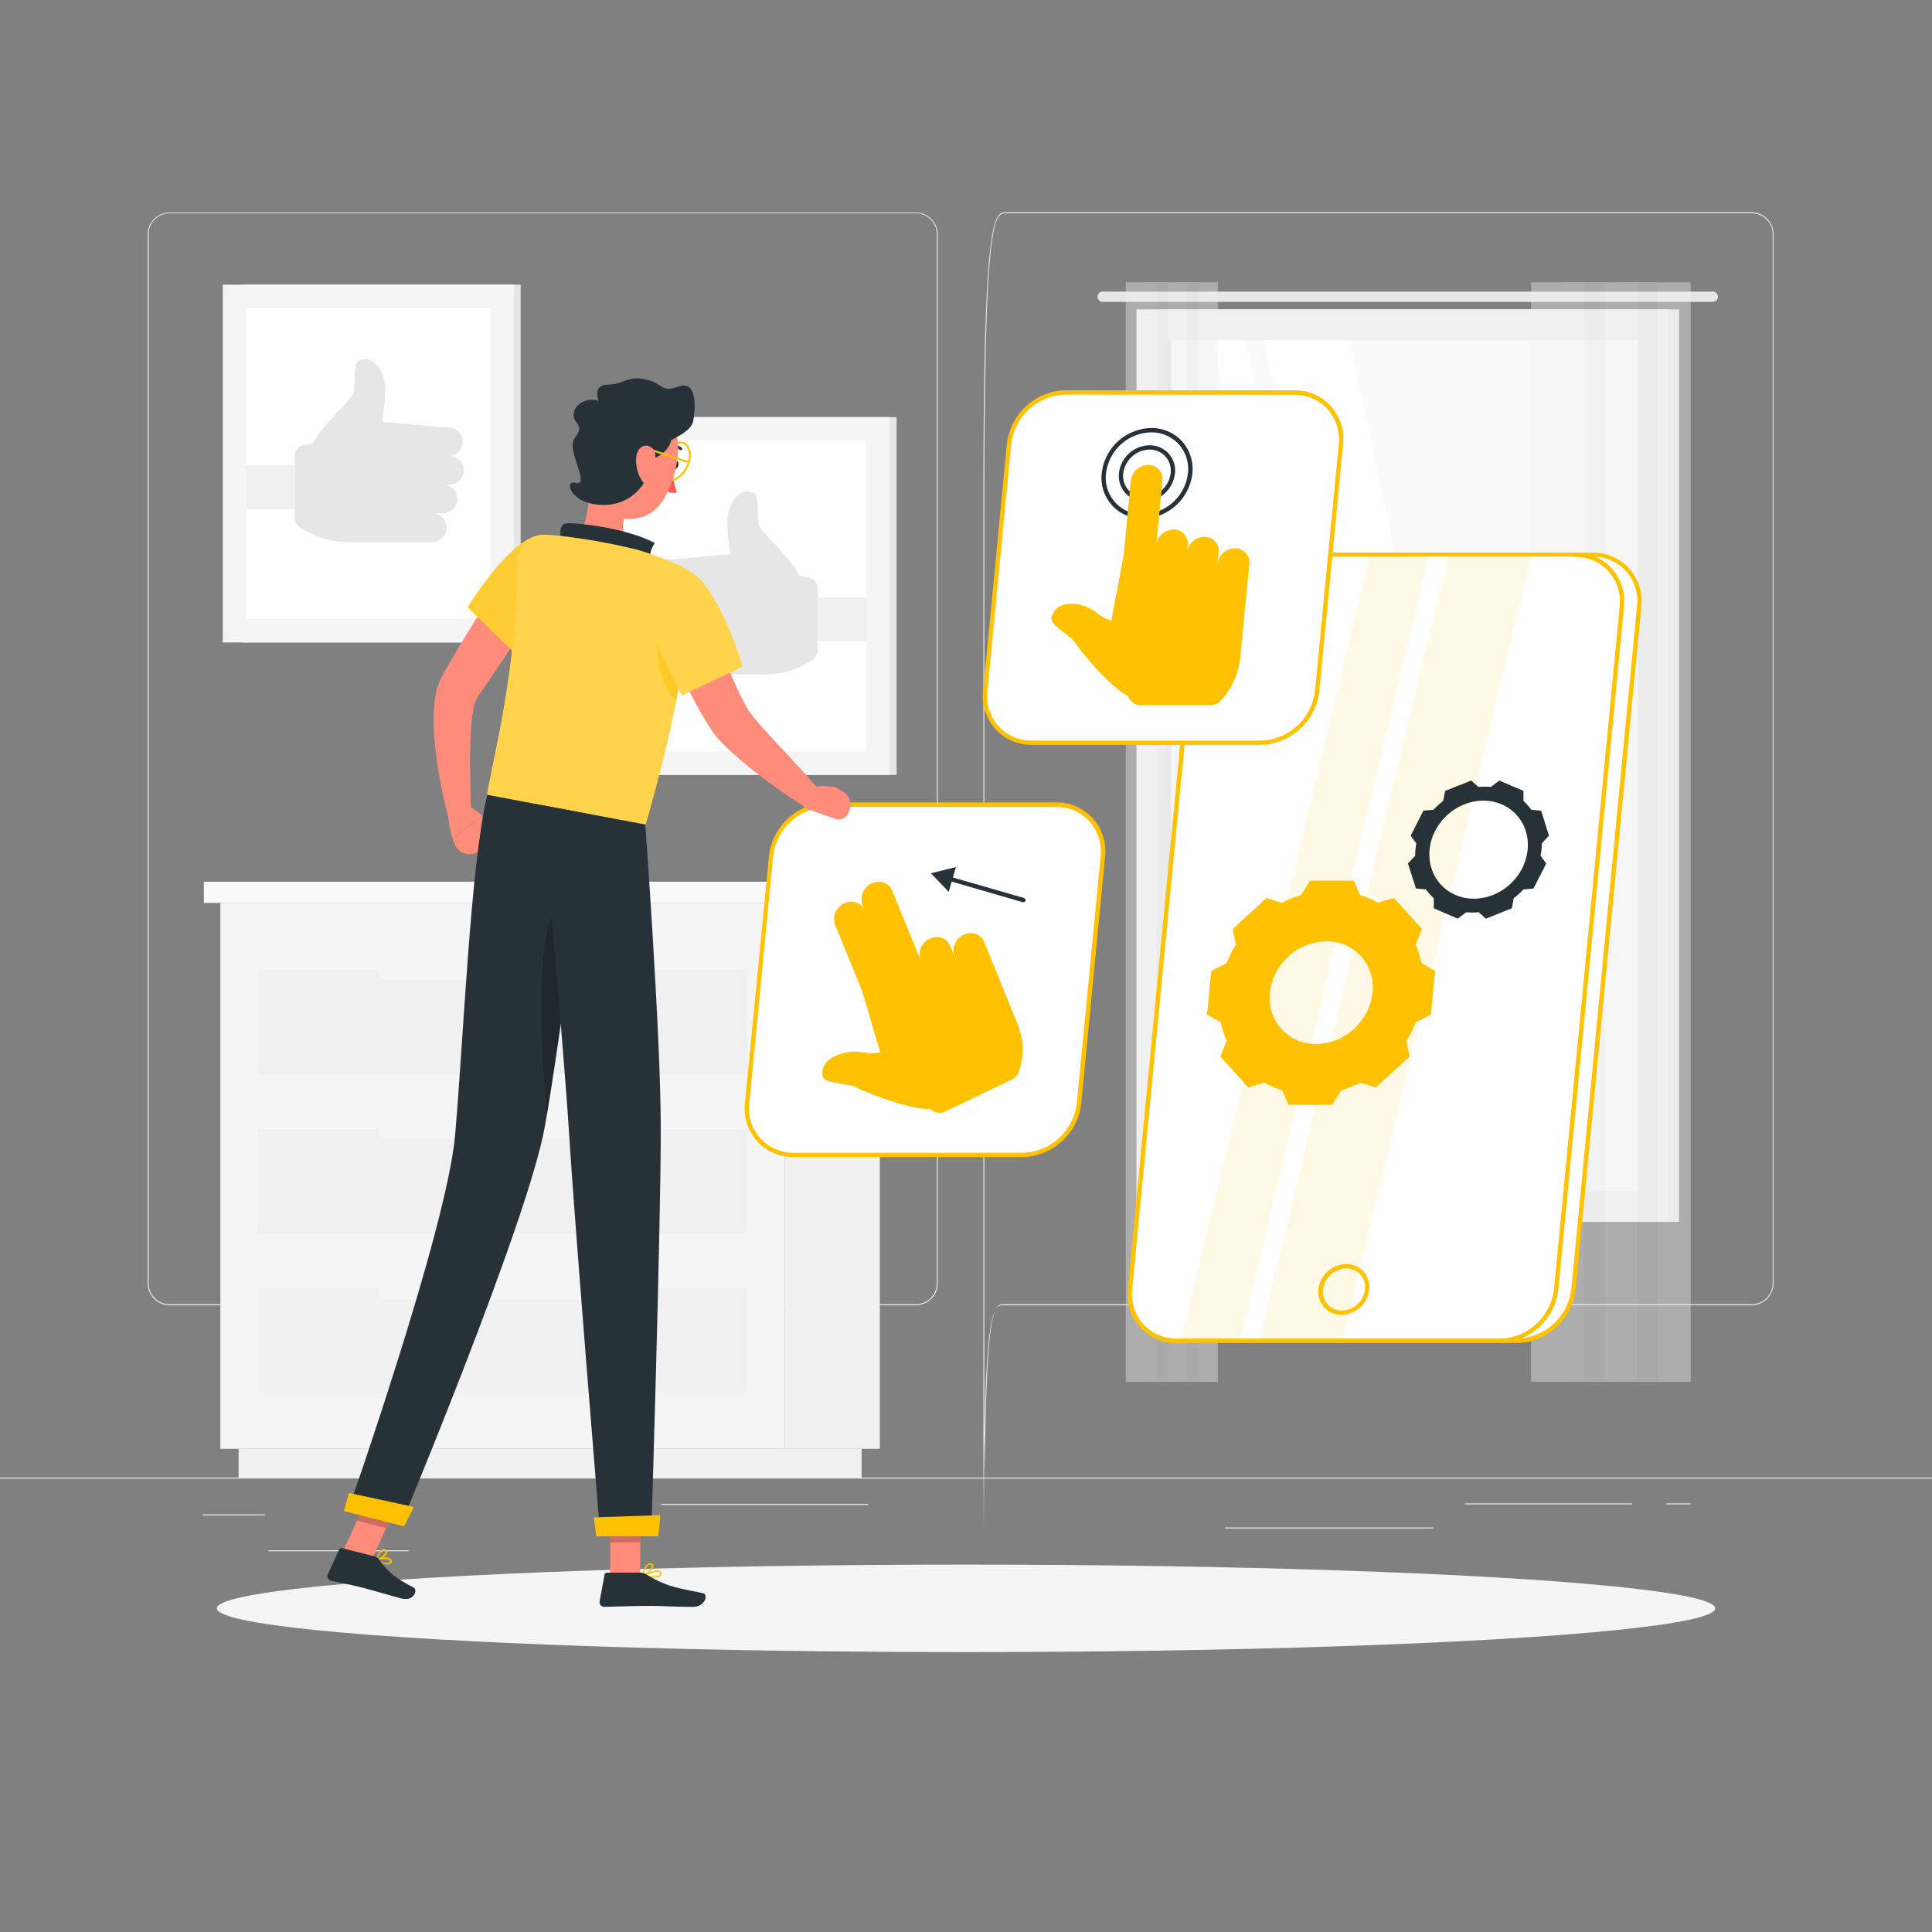 <svg xmlns="http://www.w3.org/2000/svg" viewBox="0 0 500 500"><rect x="0" y="0" width="500" height="500" fill="#808080" stroke="none"/><g id="freepik--background-complete--inject-87"><rect y="382.4" width="500" height="0.25" style="fill:#ebebeb"></rect><rect x="52.46" y="391.92" width="16.06" height="0.25" style="fill:#ebebeb"></rect><rect x="171.14" y="389.21" width="53.53" height="0.25" style="fill:#ebebeb"></rect><rect x="69.52" y="401.21" width="36.25" height="0.25" style="fill:#ebebeb"></rect><rect x="379.14" y="389.08" width="43.19" height="0.25" style="fill:#ebebeb"></rect><rect x="431.24" y="389.08" width="6.33" height="0.25" style="fill:#ebebeb"></rect><rect x="317" y="395.31" width="53.89" height="0.25" style="fill:#ebebeb"></rect><path d="M237,337.8H43.91a5.71,5.71,0,0,1-5.7-5.71V60.66A5.71,5.71,0,0,1,43.91,55H237a5.71,5.71,0,0,1,5.71,5.71V332.09A5.71,5.71,0,0,1,237,337.8ZM43.91,55.2a5.46,5.46,0,0,0-5.45,5.46V332.09a5.46,5.46,0,0,0,5.45,5.46H237a5.47,5.47,0,0,0,5.46-5.46V60.66A5.47,5.47,0,0,0,237,55.2Z" style="fill:#ebebeb"></path><path d="M453.31,337.8H260.21c-3.14,0-5.71-2.56-5.71,63.38V129.74c0-72.23,2.57-74.79,5.71-74.79h193.1A5.71,5.71,0,0,1,459,60.66V332.09A5.71,5.71,0,0,1,453.31,337.8ZM260.21,55.2c-3,0-5.46,2.45-5.46,74.54V401.18c0-66.08,2.45-63.63,5.46-63.63h193.1a5.47,5.47,0,0,0,5.46-5.46V60.66a5.47,5.47,0,0,0-5.46-5.46Z" style="fill:#ebebeb"></path><rect x="299.83" y="80.06" width="134.71" height="236.15" transform="translate(734.37 396.27) rotate(180)" style="fill:#e6e6e6"></rect><path d="M285.39,75.46H443.26a1.34,1.34,0,0,1,1.34,1.34h0a1.34,1.34,0,0,1-1.34,1.33H285.39a1.34,1.34,0,0,1-1.34-1.33h0A1.34,1.34,0,0,1,285.39,75.46Z" style="fill:#e6e6e6"></path><rect x="294.11" y="80.06" width="137.76" height="236.15" transform="translate(725.98 396.27) rotate(180)" style="fill:#f0f0f0"></rect><rect x="252.92" y="137.26" width="220.14" height="121.75" transform="translate(561.12 -164.86) rotate(90)" style="fill:#fafafa"></rect><polygon points="396.23 308.2 349.26 88.06 327.09 88.06 374.06 308.2 396.23 308.2" style="fill:#fff"></polygon><polygon points="369.29 308.2 322.32 88.06 313.68 88.06 360.65 308.2 369.29 308.2" style="fill:#fff"></polygon><rect x="192.55" y="197.63" width="220.14" height="1.02" transform="translate(500.76 -104.49) rotate(90)" style="fill:#e6e6e6"></rect><g style="opacity:0.4"><rect x="423.77" y="73.07" width="13.77" height="284.56" transform="translate(861.32 430.69) rotate(180)" style="fill:#f0f0f0"></rect><rect x="418.41" y="73.07" width="10.73" height="284.56" transform="translate(847.55 430.69) rotate(180)" style="fill:#e6e6e6"></rect><rect x="410" y="73.07" width="13.77" height="284.56" transform="translate(833.77 430.69) rotate(180)" style="fill:#f0f0f0"></rect><rect x="404.63" y="73.07" width="10.73" height="284.56" transform="translate(820 430.69) rotate(180)" style="fill:#e6e6e6"></rect><rect x="396.23" y="73.07" width="13.77" height="284.56" transform="translate(806.23 430.69) rotate(180)" style="fill:#f0f0f0"></rect></g><g style="opacity:0.4"><rect x="307.24" y="73.07" width="7.94" height="284.56" transform="translate(622.42 430.69) rotate(180)" style="fill:#f0f0f0"></rect><rect x="304.15" y="73.07" width="6.18" height="284.56" transform="translate(614.48 430.69) rotate(180)" style="fill:#e6e6e6"></rect><rect x="299.3" y="73.07" width="7.94" height="284.56" transform="translate(606.54 430.69) rotate(180)" style="fill:#f0f0f0"></rect><rect x="296.21" y="73.07" width="6.18" height="284.56" transform="translate(598.61 430.69) rotate(180)" style="fill:#e6e6e6"></rect><rect x="291.37" y="73.07" width="7.94" height="284.56" transform="translate(590.67 430.69) rotate(180)" style="fill:#f0f0f0"></rect></g><rect x="203.14" y="233.67" width="24.56" height="141.28" transform="translate(430.84 608.62) rotate(180)" style="fill:#f0f0f0"></rect><rect x="61.75" y="374.95" width="161.24" height="7.45" transform="translate(284.74 757.35) rotate(180)" style="fill:#f0f0f0"></rect><rect x="57.03" y="233.67" width="146.11" height="141.28" style="fill:#f5f5f5"></rect><rect x="206.18" y="228.19" width="25.79" height="5.48" transform="translate(438.14 461.86) rotate(180)" style="fill:#f0f0f0"></rect><rect x="52.77" y="228.19" width="153.41" height="5.48" style="fill:#fafafa"></rect><rect x="66.69" y="292.19" width="126.79" height="27.09" style="fill:#f0f0f0"></rect><rect x="66.69" y="333.38" width="126.79" height="27.09" style="fill:#f0f0f0"></rect><rect x="97.91" y="289.55" width="64.36" height="5.29" rx="2.18" transform="translate(260.17 584.39) rotate(180)" style="fill:#f5f5f5"></rect><rect x="66.69" y="250.93" width="126.79" height="27.09" style="fill:#f0f0f0"></rect><rect x="97.91" y="248.28" width="64.36" height="5.29" rx="2.18" transform="translate(260.17 501.86) rotate(180)" style="fill:#f5f5f5"></rect><rect x="97.91" y="331.12" width="64.36" height="5.29" rx="2.18" transform="translate(260.17 667.53) rotate(-180)" style="fill:#f5f5f5"></rect><rect x="62.94" y="73.66" width="71.81" height="92.6" transform="translate(197.68 239.93) rotate(180)" style="fill:#e6e6e6"></rect><rect x="57.64" y="73.66" width="75.33" height="92.6" transform="translate(190.62 239.93) rotate(180)" style="fill:#f5f5f5"></rect><rect x="63.74" y="79.76" width="63.14" height="80.41" style="fill:#fff"></rect><path d="M81,114.76c2.12-4.52,9.64-10.89,10.43-13s-.2-7.62,1.44-8.4c4.05-1.94,7,3.47,6.82,7.87a67.85,67.85,0,0,1-.81,7.92l15.24,1.41h1.72a3.83,3.83,0,0,1,3.89,3.86A3.72,3.72,0,0,1,116,118h.18a3.82,3.82,0,0,1,3.88,3.85,3.72,3.72,0,0,1-3.71,3.58h-1.7a3.72,3.72,0,0,1,3.69,4.19h0a3.72,3.72,0,0,1-3.69,3.25h-2.75a3.72,3.72,0,0,1,3.61,4.63,3.81,3.81,0,0,1-3.72,2.8H90.13A22.57,22.57,0,0,1,78,136.71l-.37-.24A2.9,2.9,0,0,1,76.27,134v-16a2.91,2.91,0,0,1,2.37-2.86Z" style="fill:#e6e6e6"></path><rect x="63.74" y="120.38" width="12.53" height="11.31" transform="translate(140.01 252.08) rotate(180)" style="fill:#f0f0f0"></rect><rect x="160.22" y="107.94" width="71.81" height="92.6" transform="translate(392.26 308.49) rotate(180)" style="fill:#e6e6e6"></rect><rect x="154.93" y="107.94" width="75.33" height="92.6" style="fill:#f5f5f5"></rect><rect x="161.03" y="114.04" width="63.14" height="80.41" style="fill:#fff"></rect><path d="M206.9,149c-2.12-4.51-9.64-10.88-10.43-13s.2-7.61-1.44-8.39c-4.05-1.95-6.95,3.47-6.82,7.86a67.81,67.81,0,0,0,.81,7.93l-15.24,1.41h-1.73a3.82,3.82,0,0,0-3.88,3.86,3.72,3.72,0,0,0,3.72,3.57h-.18a3.82,3.82,0,0,0-3.88,3.86,3.72,3.72,0,0,0,3.71,3.58h1.7a3.72,3.72,0,0,0-3.69,4.19h0a3.71,3.71,0,0,0,3.69,3.24H176a3.73,3.73,0,0,0-3.61,4.64,3.81,3.81,0,0,0,3.72,2.8h21.67A22.58,22.58,0,0,0,209.93,171l.37-.24a2.92,2.92,0,0,0,1.34-2.45v-16a2.91,2.91,0,0,0-2.37-2.86Z" style="fill:#e6e6e6"></path><rect x="211.64" y="154.66" width="12.53" height="11.31" style="fill:#f0f0f0"></rect></g><g id="freepik--Shadow--inject-87"><ellipse id="freepik--path--inject-87" cx="250" cy="416.24" rx="193.89" ry="11.32" style="fill:#f5f5f5"></ellipse></g><g id="freepik--interaction-design--inject-87"><path d="M264.57,298.9H205.45a12,12,0,0,1-12.1-13.39l6.15-63.88a15.13,15.13,0,0,1,14.68-13.39h59.11a12,12,0,0,1,12.1,13.39l-6.15,63.88A15.12,15.12,0,0,1,264.57,298.9Z" style="fill:#fff"></path><path d="M264.57,299.45H205.45a12.53,12.53,0,0,1-12.65-14L199,221.57a15.66,15.66,0,0,1,15.23-13.89h59.11a12.61,12.61,0,0,1,9.47,4.1,12.74,12.74,0,0,1,3.19,9.9l-6.16,63.89A15.64,15.64,0,0,1,264.57,299.45ZM214.18,208.8a14.51,14.51,0,0,0-14.12,12.88l-6.15,63.89a11.43,11.43,0,0,0,11.54,12.77h59.12a14.5,14.5,0,0,0,14.11-12.88l6.16-63.89a11.66,11.66,0,0,0-2.9-9,11.51,11.51,0,0,0-8.65-3.73Z" style="fill:#FFC100"></path><path d="M263.42,265.23l-6.55-16.12-2.18-5.37a3.77,3.77,0,0,0-4.83-2,4.47,4.47,0,0,0-2.86,5.71l-1.1-2.71a3.76,3.76,0,0,0-4.82-2h0a4.48,4.48,0,0,0-2.86,5.71l-7.33-18a3.77,3.77,0,0,0-4.83-2,4.46,4.46,0,0,0-2.85,5.71l.58,1.43a3.77,3.77,0,0,0-4.83-2,4.46,4.46,0,0,0-2.85,5.71l7,17.14,4.69,15.88a12.58,12.58,0,0,1-4.67,0c-4.71-.77-11.28,1.63-10.18,6.33.44,1.91,6.57,1.61,8.71,2.78s13.58,5.74,19.09,5.59a3.55,3.55,0,0,0,3.95.6l17.16-8.23a3.56,3.56,0,0,0,1.85-2.12A17.13,17.13,0,0,0,263.42,265.23Z" style="fill:#FFC100"></path><path d="M264.84,233.49a.39.39,0,0,1-.15,0l-19.32-5.6a.56.56,0,0,1,.31-1.07L265,232.4a.57.57,0,0,1,.38.69A.55.55,0,0,1,264.84,233.49Z" style="fill:#263238"></path><polygon points="247.39 224.4 240.91 226 245.53 230.81 247.39 224.4" style="fill:#263238"></polygon><path d="M392.53,347h-88a12,12,0,0,1-12.09-13.39l17-176.73a15.11,15.11,0,0,1,14.67-13.38h88a12,12,0,0,1,12.09,13.38l-17,176.73A15.12,15.12,0,0,1,392.53,347Z" style="fill:#fff"></path><path d="M392.52,347.58h-88a12.54,12.54,0,0,1-12.65-14l17-176.73A15.66,15.66,0,0,1,324.12,143h88a12.54,12.54,0,0,1,12.65,14l-17,176.73A15.66,15.66,0,0,1,392.52,347.58Zm-68.4-203.5A14.51,14.51,0,0,0,310,157L293,333.69a11.59,11.59,0,0,0,2.9,9,11.47,11.47,0,0,0,8.64,3.73h88a14.51,14.51,0,0,0,14.12-12.88l17-176.73a11.41,11.41,0,0,0-11.54-12.77Z" style="fill:#FFC100"></path><polygon points="320.85 347.02 305.56 347.02 354.6 143.52 369.88 143.52 320.85 347.02" style="fill:#FFC100;opacity:0.1"></polygon><polygon points="347.39 347.02 325.83 347.02 374.86 143.52 396.42 143.52 347.39 347.02" style="fill:#FFC100;opacity:0.1"></polygon><path d="M347.23,340.26a5.91,5.91,0,0,1-6-6.62,7.33,7.33,0,0,1,7.14-6.51,5.94,5.94,0,0,1,4.48,1.93,6,6,0,0,1,1.5,4.69A7.33,7.33,0,0,1,347.23,340.26Zm1.16-12a6.19,6.19,0,0,0-6,5.51,4.93,4.93,0,0,0,1.21,3.83,4.87,4.87,0,0,0,3.66,1.56,6.2,6.2,0,0,0,6-5.5,4.9,4.9,0,0,0-1.22-3.83A4.84,4.84,0,0,0,348.39,328.24Z" style="fill:#FFC100"></path><path d="M388.06,347.58v-1.12a14.51,14.51,0,0,0,14.12-12.88l17-176.73a11.67,11.67,0,0,0-2.9-9,11.53,11.53,0,0,0-8.65-3.72V143a12.6,12.6,0,0,1,9.47,4.09,12.77,12.77,0,0,1,3.19,9.91l-17,176.73A15.66,15.66,0,0,1,388.06,347.58Z" style="fill:#FFC100"></path><path d="M326.2,192.22H267.08A12,12,0,0,1,255,178.83L261.14,115a15.12,15.12,0,0,1,14.67-13.39h59.12A12,12,0,0,1,347,115l-6.15,63.88A15.12,15.12,0,0,1,326.2,192.22Z" style="fill:#fff"></path><path d="M326.2,192.77H267.08a12.54,12.54,0,0,1-12.65-14l6.15-63.89A15.66,15.66,0,0,1,275.81,101h59.12a12.56,12.56,0,0,1,12.65,14l-6.15,63.88A15.66,15.66,0,0,1,326.2,192.77Zm-50.39-90.65A14.52,14.52,0,0,0,261.69,115l-6.15,63.88a11.6,11.6,0,0,0,2.9,9.05,11.47,11.47,0,0,0,8.64,3.73H326.2a14.52,14.52,0,0,0,14.12-12.88l6.15-63.89a11.59,11.59,0,0,0-2.9-9,11.47,11.47,0,0,0-8.64-3.73Z" style="fill:#FFC100"></path><path d="M296.19,129.74a6.53,6.53,0,0,1-4.94-2.13,6.61,6.61,0,0,1-1.66-5.17,8.11,8.11,0,0,1,7.89-7.2,6.53,6.53,0,0,1,6.6,7.31A8.11,8.11,0,0,1,296.19,129.74Zm1.29-13.38a7,7,0,0,0-6.78,6.19,5.42,5.42,0,0,0,5.49,6.08,7,7,0,0,0,6.78-6.19,5.42,5.42,0,0,0-5.49-6.08Z" style="fill:#263238"></path><path d="M295.76,134.21a10.52,10.52,0,0,1-10.63-11.77,13.14,13.14,0,0,1,12.78-11.66,10.61,10.61,0,0,1,8,3.43,10.73,10.73,0,0,1,2.67,8.34h0A13.15,13.15,0,0,1,295.76,134.21Zm2.15-22.31a12,12,0,0,0-11.67,10.65,9.4,9.4,0,0,0,9.52,10.54,12,12,0,0,0,11.68-10.65,9.61,9.61,0,0,0-2.39-7.48A9.5,9.5,0,0,0,297.91,111.9ZM308,122.49h0Z" style="fill:#263238"></path><path d="M320.09,141.94a4.6,4.6,0,0,0-5,4.07l.29-3a3.64,3.64,0,0,0-3.18-4.06h0a4.59,4.59,0,0,0-5,4.06l.18-1.87a3.65,3.65,0,0,0-3.18-4.07,4.6,4.6,0,0,0-5,4.07l0,.27,1.63-17a3.65,3.65,0,0,0-3.18-4.07,4.6,4.6,0,0,0-5,4.07l-1.84,19.19-3.21,17a11,11,0,0,1-3.95-2.13c-3.66-2.84-10.33-3.54-11.54,1.36-.48,2,4.87,4.46,6.15,6.51s8.95,11.48,13.7,13.81h0a3.37,3.37,0,0,0,3.21,2.34h18.18a3.44,3.44,0,0,0,2.5-1.09A19.36,19.36,0,0,0,321,170.07l1.33-13.88h0l.53-5.52.21-2.17h0l.24-2.49A3.65,3.65,0,0,0,320.09,141.94ZM306.87,146h0l.25-2.61Z" style="fill:#FFC100"></path><path d="M367.89,249.26a24.66,24.66,0,0,0-1.53-4.8l1.63-4.05-7.23-8-4.17,1.23a24.18,24.18,0,0,0-4.6-2l-1.63-3.74H339.05l-2.35,3.74a29.36,29.36,0,0,0-5,2l-3.93-1.23-8.77,8,.85,4.05a29.31,29.31,0,0,0-2.45,4.8l-3.93,2-1.09,11.31,3.55,2a24,24,0,0,0,1.53,4.8l-1.63,4.05,7.22,8,4.17-1.24a24,24,0,0,0,4.61,2l1.62,3.74h11.31l2.35-3.74a29.83,29.83,0,0,0,5-2l3.93,1.24,8.76-8-.84-4.05a31,31,0,0,0,2.45-4.8l3.92-2,1.09-11.31Zm-27.25,20.92a11.86,11.86,0,0,1-12-13.28,15,15,0,0,1,14.57-13.29,11.86,11.86,0,0,1,12,13.29A15,15,0,0,1,340.64,270.18Z" style="fill:#FFC100"></path><path d="M398.85,209.8l-2.58-.25a14.26,14.26,0,0,0-2-2.27h0v-2.6L388,202l-2.18,1.67h0a15.65,15.65,0,0,0-3.21,0h0L380.76,202,374,204.68l-.5,2.6a19.91,19.91,0,0,0-2.49,2.27h0l-2.63.25-3.3,6.47,1.47,2h0a17.29,17.29,0,0,0-.31,3.21l-1.86,2,2.06,6.46,2.58.25h0a14.36,14.36,0,0,0,2.05,2.27h0v2.61l6.21,2.68,2.18-1.67a15.65,15.65,0,0,0,3.21,0l1.86,1.67,6.72-2.68.5-2.61h0a17.35,17.35,0,0,0,2.49-2.27l2.63-.25,3.3-6.46-1.47-2h0a16.47,16.47,0,0,0,.31-3.21h0l1.86-2Zm-12.46,21.81c-6.73,2.68-13.85-.39-15.91-6.86s1.73-13.89,8.46-16.57,13.85.39,15.91,6.86S393.12,228.93,386.39,231.61Z" style="fill:#263238"></path></g><g id="freepik--Character--inject-87"><path d="M120.78,208.1l4.07,2.94-7.7,6A26,26,0,0,1,116,210.7a2.43,2.43,0,0,1,2.32-2.51Z" style="fill:#ff8b7b"></path><path d="M126.21,218.69l-2.31,1.64a4.11,4.11,0,0,1-6.21-1.86l-.54-1.39,7.7-6Z" style="fill:#ff8b7b"></path><path d="M181.23,155.22c1.83,4.58,3.7,9.28,5.6,13.86.94,2.3,1.93,4.57,2.91,6.81s2,4.41,3.1,6.39a22.27,22.27,0,0,0,1.53,2.48c.68.86,1.43,1.76,2.21,2.67,1.58,1.82,3.27,3.65,5,5.5,3.4,3.67,6.86,7.4,10.22,11.2L208,208.61a141.88,141.88,0,0,1-12.69-8.93c-2-1.6-4.06-3.27-6-5.08-1-.89-2-1.86-3-2.9a28.82,28.82,0,0,1-2.84-3.77A116.87,116.87,0,0,1,176,173.77c-2.13-4.76-4.07-9.49-5.86-14.4Z" style="fill:#ff8b7b"></path><path d="M219.63,210.23l.25-.68a3.93,3.93,0,0,0-1.8-4.76l-2-1.1-2.58,7.3,2.62.91A2.75,2.75,0,0,0,219.63,210.23Z" style="fill:#ff8b7b"></path><path d="M142.15,153.07c-3.08,4.63-6.24,9.28-9.4,13.88l-4.73,6.9-4.56,6.79a7.14,7.14,0,0,0-.8,2.25,28.12,28.12,0,0,0-.57,3.59c-.26,2.55-.39,5.24-.42,8-.06,5.43.08,11.05.28,16.57l-5.77.94a119.14,119.14,0,0,1-3.36-17,76.23,76.23,0,0,1-.6-8.94,42.86,42.86,0,0,1,.29-4.81,18.8,18.8,0,0,1,.5-2.67,13.66,13.66,0,0,1,.46-1.48,7.88,7.88,0,0,1,.31-.78l.41-.85.33-.6.26-.47.52-.94,1.06-1.88c.7-1.25,1.44-2.47,2.16-3.7,1.45-2.45,2.94-4.88,4.45-7.28,3-4.82,6.16-9.52,9.46-14.18Z" style="fill:#ff8b7b"></path><path d="M174.12,120.05c-.2.6,0,1.2.34,1.34s.86-.23,1.06-.82,0-1.2-.35-1.35S174.32,119.45,174.12,120.05Z" style="fill:#263238"></path><path d="M174,121.23a23.59,23.59,0,0,0,1.14,6.15c-1.36.6-3-.51-3-.51Z" style="fill:#ff5652"></path><path d="M173.21,124.62h-.16a2.62,2.62,0,0,1-2.05-1.15,5,5,0,0,1-.35-4.3c.86-2.82,3.34-5,5.45-4.91a2.61,2.61,0,0,1,2.05,1.14,5.05,5.05,0,0,1,.35,4.31C177.66,122.46,175.31,124.62,173.21,124.62Zm2.72-9.86c-1.89,0-4,2-4.8,4.55a4.56,4.56,0,0,0,.28,3.88,2.13,2.13,0,0,0,1.67.93c1.92.12,4.14-1.94,4.94-4.56a4.57,4.57,0,0,0-.28-3.87,2.13,2.13,0,0,0-1.67-.93Z" style="fill:#FFC100"></path><path d="M176.14,116.51a.4.4,0,0,1-.2-.09,2.88,2.88,0,0,0-2.6-.45.38.38,0,0,1-.46-.26.35.35,0,0,1,.25-.45,3.63,3.63,0,0,1,3.3.61.37.37,0,0,1-.29.64Z" style="fill:#263238"></path><path d="M153.08,121.8c-1,6.34-.07,14.39-4.55,17.42,0,0,.69,6,11.1,8,11.44,2.14,6.31-4.7,6.31-4.7-6-2.67-5.17-7.31-3.43-11.49Z" style="fill:#ff8b7b"></path><path d="M145.48,140.67c-.55-2-.95-4.9,1-5.2,2.16-.33,15.6,1.11,23,5.07a7,7,0,0,0-1.15,5.58Z" style="fill:#263238"></path><path d="M100.35,404.87a8.34,8.34,0,0,1-3.06-.88.19.19,0,0,1-.1-.17.19.19,0,0,1,.12-.16c.1,0,2.47-1,3.52-.43a.88.88,0,0,1,.49.56.76.76,0,0,1-.18.87A1.24,1.24,0,0,1,100.35,404.87Zm-2.49-1c1.08.48,2.63.86,3,.52,0,0,.16-.13.06-.47a.53.53,0,0,0-.3-.34A4.93,4.93,0,0,0,97.86,403.85Z" style="fill:#FFC100"></path><path d="M97.38,404a.19.19,0,0,1-.13-.05.18.18,0,0,1,0-.18c0-.1.67-2.25,1.7-2.76a1,1,0,0,1,.82,0,.63.63,0,0,1,.47.63c0,.89-1.91,2.17-2.76,2.4Zm2-2.73a.62.62,0,0,0-.29.07c-.66.33-1.18,1.56-1.4,2.17.89-.39,2.12-1.4,2.15-1.93,0,0,0-.18-.23-.27A.62.62,0,0,0,99.36,401.28Z" style="fill:#FFC100"></path><path d="M168.83,408.31a13.63,13.63,0,0,1-2.4-.22.21.21,0,0,1-.15-.15.2.2,0,0,1,.09-.19c.39-.23,3.85-2.21,4.69-.84a.7.7,0,0,1,0,.81C170.78,408.17,169.82,408.31,168.83,408.31Zm-1.81-.5c1.46.21,3.44.19,3.77-.3,0,0,.11-.15,0-.41C170.27,406.33,168.17,407.21,167,407.81Z" style="fill:#FFC100"></path><path d="M166.47,408.09a.2.2,0,0,1-.11,0,.21.21,0,0,1-.08-.16c0-.09.13-2.19,1.09-3a1.34,1.34,0,0,1,1-.33c.52.06.67.32.71.53.15.9-1.63,2.55-2.56,3Zm1.77-3.16a.92.92,0,0,0-.63.25,4.2,4.2,0,0,0-.93,2.4c.94-.57,2.14-1.87,2-2.42,0,0,0-.18-.37-.22Z" style="fill:#FFC100"></path><polygon points="157.9 407.91 165.69 407.91 165.77 389.87 157.98 389.87 157.9 407.91" style="fill:#ff8b7b"></polygon><polygon points="88.72 401.65 96.28 403.55 103.8 386.84 96.24 384.94 88.72 401.65" style="fill:#ff8b7b"></polygon><path d="M97,402.8l-8.49-2.13a.64.64,0,0,0-.75.36l-2.92,6.41a1.18,1.18,0,0,0,.82,1.63c3,.69,4.45.88,8.18,1.82,2.3.58,7,2,10.15,2.8s4.26-2.26,3-2.88c-5.55-2.75-7.37-5.07-8.88-7.23A2,2,0,0,0,97,402.8Z" style="fill:#263238"></path><path d="M165.6,407h-8.51a.65.65,0,0,0-.64.53l-1.27,6.92a1.19,1.19,0,0,0,1.17,1.39c3.07-.05,7.5-.23,11.36-.23,4.51,0,6.35.24,11.64.24,3.19,0,4-3.23,2.61-3.52-6.15-1.34-9.06-1.48-14.46-4.73A3.71,3.71,0,0,0,165.6,407Z" style="fill:#263238"></path><path d="M139.6,138.68C132.18,139,121,157.16,121,157.16L134,169.81a116.93,116.93,0,0,0,11.93-14.52C151.5,147.07,147.19,138.36,139.6,138.68Z" style="fill:#FFC100"></path><path d="M139.6,138.68C132.18,139,121,157.16,121,157.16L134,169.81a116.93,116.93,0,0,0,11.93-14.52C151.5,147.07,147.19,138.36,139.6,138.68Z" style="fill:#fff;opacity:0.2"></path><path d="M142.72,151.88l-9.52,17,.61.6s3.56-3.62,7.59-8.64Z" style="opacity:0.2"></path><path d="M175,181.38c-1.66,8.54-4.17,19.07-7.91,32l-41-7.68c.6-5.89,7.91-32,7.74-60.37a6.89,6.89,0,0,1,7.29-6.94c2,.12,4.27.32,6.46.62A154.54,154.54,0,0,1,165,142.3a80.06,80.06,0,0,1,11.46,4.35s2.8,4.46.52,22.45C176.5,172.65,175.86,176.72,175,181.38Z" style="fill:#FFC100"></path><path d="M175,181.38c-1.66,8.54-4.17,19.07-7.91,32l-41-7.68c.6-5.89,7.91-32,7.74-60.37a6.89,6.89,0,0,1,7.29-6.94c2,.12,4.27.32,6.46.62A154.54,154.54,0,0,1,165,142.3a80.06,80.06,0,0,1,11.46,4.35s2.8,4.46.52,22.45C176.5,172.65,175.86,176.72,175,181.38Z" style="fill:#fff;opacity:0.3"></path><path d="M175,181.38c-3.26-2.24-6-12.09-4.42-17.14L177,169.1C176.5,172.65,175.86,176.72,175,181.38Z" style="fill:#FFC100;opacity:0.5"></path><path d="M166.82,151.56c-2.4,7,9.69,28.4,9.69,28.4l15.72-7.46s-3.1-10.66-8.33-19C178.05,144.24,169.52,143.65,166.82,151.56Z" style="fill:#FFC100"></path><path d="M166.82,151.56c-2.4,7,9.69,28.4,9.69,28.4l15.72-7.46s-3.1-10.66-8.33-19C178.05,144.24,169.52,143.65,166.82,151.56Z" style="fill:#fff;opacity:0.3"></path><polygon points="165.77 389.87 165.73 399.17 157.93 399.17 157.97 389.87 165.77 389.87" style="opacity:0.2"></polygon><polygon points="96.23 384.94 103.79 386.84 99.92 395.46 92.36 393.56 96.23 384.94" style="opacity:0.2"></polygon><path d="M154.88,111.49c-2,7.5-3.48,11.78-1.06,16.91a10.06,10.06,0,0,0,17.8,1c3.72-6,6.3-17.28.17-22.83A10.16,10.16,0,0,0,154.88,111.49Z" style="fill:#ff8b7b"></path><path d="M167.67,119c1.84.13,5.78-2.56,6-5.06,1.94-1.11,5.18-2.55,5.7-4.88s1.35-10.78-3.59-9.06-4.05-.78-8.69-1.83-5.75,1.33-9.84,1.39-2.31,4.16-2.31,4.16c-4.22-1.33-8.16,2.56-5.77,5.56s-1.71,3.13-.88,7.23,3.71,9.27.6,8.43-1.22,6,7.83,5.73S169.33,121.34,167.67,119Z" style="fill:#263238"></path><polygon points="178.18 119.87 167.73 116.44 167.88 115.97 178.34 119.4 178.18 119.87" style="fill:#FFC100"></polygon><path d="M164.7,118a9.21,9.21,0,0,0,1,5.61c1.23,2.26,1.7,2.36,2.49.21.71-2,2.42-6.26.65-7.8S165.08,115.66,164.7,118Z" style="fill:#ff8b7b"></path><path d="M152.5,210.69S145,269.27,141,291.57c-4.37,24.43-37.23,103-37.23,103L90,391.1s25.68-73.13,27.78-97.31c2.28-26.25,3.93-69.39,8.32-88.06Z" style="fill:#263238"></path><path d="M107.1,390c.06,0-2.56,5-2.56,5L89,391.08l1.3-4.72Z" style="fill:#FFC100"></path><path d="M147.48,232a3.58,3.58,0,0,1,1.34,0c-2,18.26-5,42.64-7.26,56.59C139.65,268.28,137.87,233.89,147.48,232Z" style="opacity:0.2"></path><path d="M167,213.41S171,268,171,291.74c.07,24.71-2.46,105.63-2.46,105.63h-13.2s-6.53-79.48-8.05-103.75c-1.66-26.46-7.2-85.26-7.2-85.26Z" style="fill:#263238"></path><path d="M207.73,205.71l1-1.54a13.84,13.84,0,0,1,7.68-.39L213.51,211l-4.57-1.65A2.43,2.43,0,0,1,207.73,205.71Z" style="fill:#ff8b7b"></path><path d="M170.9,392.11c.06,0-.53,5.48-.53,5.48H154.31l-.62-4.89Z" style="fill:#FFC100"></path></g></svg>